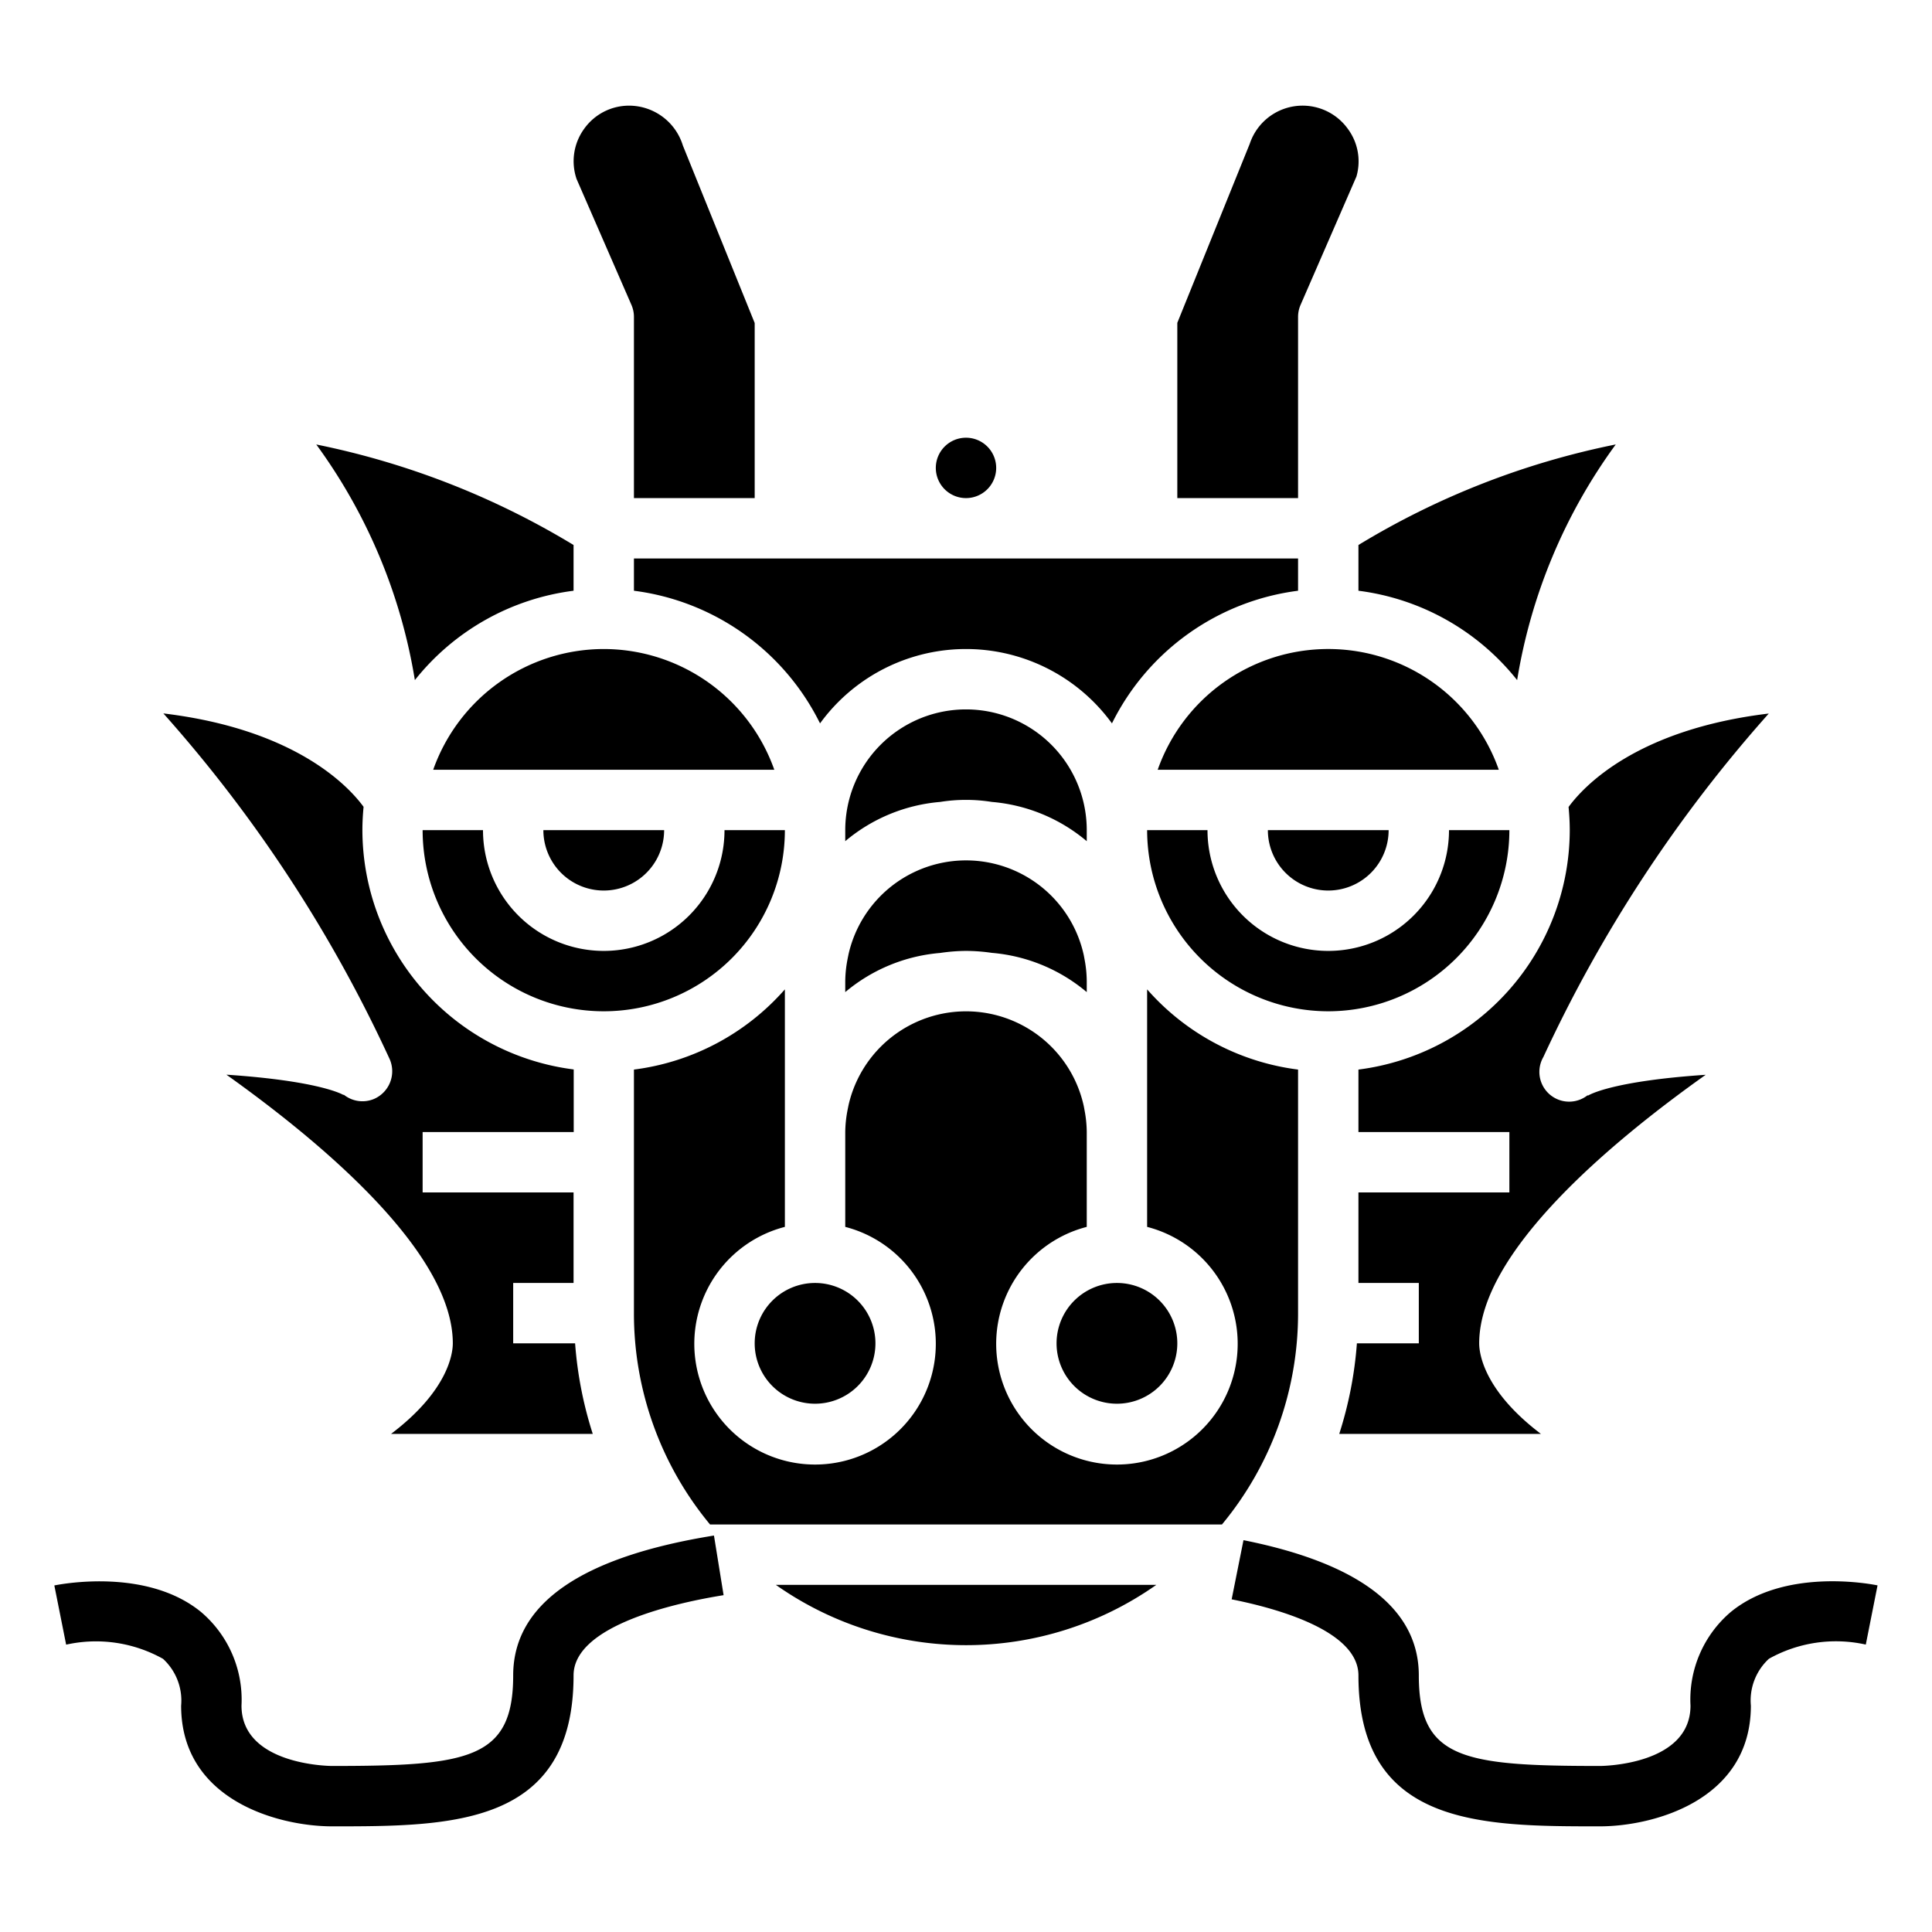 <?xml version="1.0" encoding="UTF-8" standalone="no"?>
<svg
   xmlns:dc="http://purl.org/dc/elements/1.1/"
   xmlns:cc="http://creativecommons.org/ns#"
   xmlns:rdf="http://www.w3.org/1999/02/22-rdf-syntax-ns#"
   xmlns:svg="http://www.w3.org/2000/svg"
   xmlns="http://www.w3.org/2000/svg"
   xmlns:sodipodi="http://sodipodi.sourceforge.net/DTD/sodipodi-0.dtd"
   xmlns:inkscape="http://www.inkscape.org/namespaces/inkscape"
   viewBox="0 0 64 64"
   x="0px"
   y="0px"
   version="1.1"
   id="svg14"
   sodipodi:docname="oral history.svg"
   width="64"
   height="64"
   inkscape:version="0.92.5 (2060ec1f9f, 2020-04-08)">
  <defs
     id="defs18" />
  <sodipodi:namedview
     pagecolor="#ffffff"
     bordercolor="#666666"
     borderopacity="1"
     objecttolerance="10"
     gridtolerance="10"
     guidetolerance="10"
     inkscape:pageopacity="0"
     inkscape:pageshadow="2"
     inkscape:window-width="760"
     inkscape:window-height="480"
     id="namedview16"
     showgrid="false"
     inkscape:zoom="2.95"
     inkscape:cx="32"
     inkscape:cy="40"
     inkscape:window-x="0"
     inkscape:window-y="0"
     inkscape:window-maximized="0"
     inkscape:current-layer="svg14" />
  <g
     id="g8"
     transform="translate(0,-0.5)">
    <path
       d="m 43,19 v 1.069 a 8.011,8.011 0 0 0 -6.165,4.394 5.977,5.977 0 0 0 -9.67,0 A 8.011,8.011 0 0 0 21,20.069 V 19 Z m 1,15 a 6.006,6.006 0 0 1 -6,-6 h 2 a 4,4 0 0 0 8,0 h 2 a 6.006,6.006 0 0 1 -6,6 z m -7,9 a 2,2 0 1 1 -2,2 2,2 0 0 1 2,-2 z M 32,32 A 6.054,6.054 0 0 0 31.143,32.068 5.6,5.6 0 0 0 28,33.365 V 33 a 3.993,3.993 0 0 1 0.071,-0.7 c 0.011,-0.062 0.026,-0.129 0.04,-0.2 a 3.992,3.992 0 0 1 7.789,0.034 c 0.01,0.05 0.019,0.1 0.027,0.144 A 4,4 0 0 1 36,33 v 0.365 A 5.6,5.6 0 0 0 32.857,32.065 6.054,6.054 0 0 0 32,32 Z m -5,11 a 2,2 0 1 1 -2,2 2,2 0 0 1 2,-2 z m 9,-14.635 a 5.6,5.6 0 0 0 -3.143,-1.3 5.434,5.434 0 0 0 -1.714,0 5.6,5.6 0 0 0 -3.143,1.3 V 28 a 4,4 0 0 1 8,0 z M 42,28 h 4 a 2,2 0 0 1 -4,0 z m -3.65,-2 a 5.99,5.99 0 0 1 11.3,0 z M 20,22 a 6,6 0 0 1 5.65,4 H 14.35 A 6,6 0 0 1 20,22 Z m 2,6 a 2,2 0 0 1 -4,0 z m -6,0 a 4,4 0 0 0 8,0 h 2 a 6,6 0 0 1 -12,0 z m 5,7.931 a 7.99,7.99 0 0 0 5,-2.657 v 7.868 a 4,4 0 1 0 2,0 V 38 a 3.993,3.993 0 0 1 0.071,-0.7 c 0.011,-0.062 0.026,-0.129 0.04,-0.2 a 3.992,3.992 0 0 1 7.789,0.034 c 0.01,0.05 0.019,0.1 0.027,0.144 A 4,4 0 0 1 36,38 v 3.142 a 4,4 0 1 0 2,0 v -7.868 a 7.99,7.99 0 0 0 5,2.657 V 44 a 10.949,10.949 0 0 1 -2.521,7 H 23.521 A 10.949,10.949 0 0 1 21,44 Z M 38.305,53 A 10.938,10.938 0 0 1 25.7,53 Z M 58.593,24.137 a 46.4,46.4 0 0 0 -7.466,11.376 0.986,0.986 0 0 0 1.466,1.267 l 0.011,0.014 c 0.039,-0.025 0.793,-0.481 3.9,-0.69 C 53.38,38.322 49,41.973 49,45 c 0,0.312 0.133,1.551 2.046,3 h -6.682 a 12.89,12.89 0 0 0 0.585,-3 H 47 v -2 h -2 v -3 h 5 V 38 H 45 V 35.931 A 8.008,8.008 0 0 0 52,28 c 0,-0.259 -0.015,-0.515 -0.039,-0.768 0.493,-0.673 2.239,-2.568 6.632,-3.095 z M 50.257,23.029 A 8,8 0 0 0 45,20.069 v -1.515 a 26.441,26.441 0 0 1 8.524,-3.331 18.167,18.167 0 0 0 -3.267,7.806 z M 39,11.194 41.4,5.262 a 1.845,1.845 0 0 1 3.248,-0.495 1.807,1.807 0 0 1 0.286,1.58 L 43.083,10.6 A 0.994,0.994 0 0 0 43,11 v 6 H 39 Z M 31,16 a 1,1 0 1 1 1,1 1,1 0 0 1 -1,-1 z M 19.351,4.767 A 1.825,1.825 0 0 1 20.849,4 1.867,1.867 0 0 1 22.621,5.321 L 25,11.2 V 17 H 21 V 11 A 0.994,0.994 0 0 0 20.917,10.6 L 19.1,6.43 A 1.826,1.826 0 0 1 19.351,4.767 Z M 10.477,15.224 A 26.609,26.609 0 0 1 19,18.554 v 1.515 a 8,8 0 0 0 -5.257,2.96 18.151,18.151 0 0 0 -3.266,-7.805 z M 12.954,48 C 14.867,46.551 15,45.312 15,45 c 0,-3.027 -4.38,-6.678 -7.5,-8.9 3.107,0.208 3.857,0.661 3.878,0.673 l 0.009,-0.011 a 0.988,0.988 0 0 0 1,0.143 1,1 0 0 0 0.525,-1.312 46.271,46.271 0 0 0 -7.5,-11.46 c 4.4,0.528 6.147,2.431 6.632,3.094 -0.024,0.253 -0.039,0.509 -0.039,0.769 a 8.008,8.008 0 0 0 7,7.931 V 38 H 14 v 2 h 5 v 3 h -2 v 2 h 2.051 a 12.89,12.89 0 0 0 0.585,3 z"
       id="path2"
       inkscape:connector-curvature="0" />
    <path
       d="M 11,61 C 9.271,61 6,60.164 6,57 A 1.876,1.876 0 0 0 5.4,55.451 4.551,4.551 0 0 0 2.191,54.981 L 1.8,53.02 c 0.311,-0.063 3.093,-0.569 4.863,0.882 A 3.808,3.808 0 0 1 8,57 c 0,1.959 2.881,2 3,2 4.531,0 6,-0.232 6,-3 0,-2.364 2.238,-3.923 6.651,-4.633 l 0.319,1.975 C 22.476,53.582 19,54.322 19,56 c 0,5 -4.067,5 -8,5 z"
       id="path4"
       inkscape:connector-curvature="0" />
    <path
       d="m 53,61 c -3.933,0 -8,0 -8,-5 0,-1.462 -2.629,-2.206 -4.2,-2.52 l 0.392,-1.96 C 45.047,52.29 47,53.8 47,56 c 0,2.768 1.466,3 6,3 0.119,0 3,-0.041 3,-2 a 3.808,3.808 0 0 1 1.333,-3.1 c 1.77,-1.451 4.553,-0.946 4.863,-0.882 l -0.389,1.961 A 4.546,4.546 0 0 0 58.598,55.449 1.876,1.876 0 0 0 58,57 c 0,3.164 -3.271,4 -5,4 z"
       id="path6"
       inkscape:connector-curvature="0" />
  </g>
</svg>
